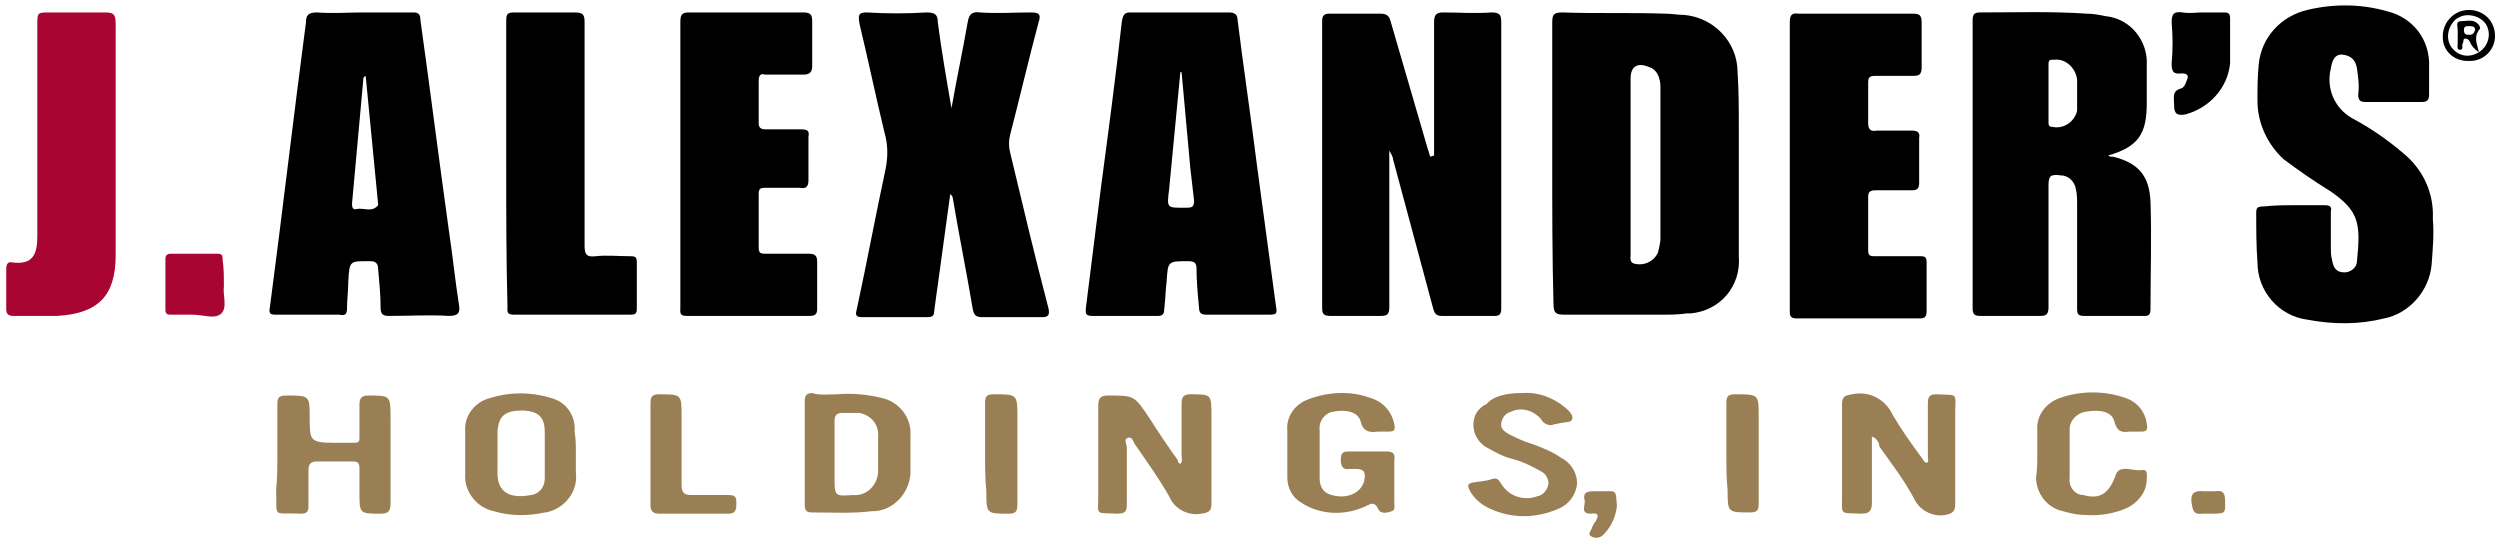 <?xml version="1.0" encoding="utf-8"?>
<!-- Generator: Adobe Illustrator 21.1.0, SVG Export Plug-In . SVG Version: 6.00 Build 0)  -->
<svg version="1.1" id="Layer_1" xmlns="http://www.w3.org/2000/svg" xmlns:xlink="http://www.w3.org/1999/xlink" x="0px" y="0px"
	 viewBox="0 0 201 43.8" style="enable-background:new 0 0 201 43.8;" xml:space="preserve">
<style type="text/css">
	.st0{fill:#A80532;}
	.st1{fill:#9A7F54;}
</style>
<title>Casual dining</title>
<path d="M124.8,13.1c0-3.8,0-7.6,0-11.3c0-0.6,0.1-0.8,0.8-0.8c2.8,0.1,5.6,0,8.3,0.1c0.5,0,1,0.1,1.5,0.1c2.4,0.2,4.3,2.2,4.3,4.6
	c0.1,1.5,0.1,2.9,0.1,4.4c0,3.5,0,6.9,0,10.4c0.2,2.4-1.5,4.4-3.9,4.6c-0.1,0-0.2,0-0.3,0c-0.7,0.1-1.3,0.1-2,0.1
	c-2.6,0-5.2,0-7.8,0c-0.7,0-0.9-0.1-0.9-0.9C124.8,20.7,124.8,16.9,124.8,13.1z M131.1,13.1c0,2.5,0,4.9,0,7.4
	c0,0.2-0.1,0.6,0.3,0.7c0.8,0.2,1.6-0.2,1.9-0.9c0.1-0.4,0.2-0.8,0.2-1.1c0-4,0-8,0-12c0-0.3,0-0.6-0.1-0.9
	c-0.1-0.4-0.4-0.8-0.8-0.9c-0.9-0.4-1.5-0.1-1.5,0.9C131.1,8.5,131.1,10.8,131.1,13.1L131.1,13.1z"/>
<path d="M115.3,12.5c0-0.8,0-1.6,0-2.3c0-2.8,0-5.6,0-8.4c0-0.5,0.1-0.8,0.7-0.8c1.3,0,2.6,0.1,3.9,0c0.7,0,0.8,0.2,0.8,0.8
	c0,7,0,14,0,21c0,0.7,0,1.3,0,2c0,0.4-0.1,0.6-0.5,0.6c-1.4,0-2.9,0-4.3,0c-0.5,0-0.6-0.3-0.7-0.7L112,12.8c0-0.2-0.2-0.5-0.3-0.7
	v0.8c0,3.9,0,7.9,0,11.8c0,0.6-0.2,0.7-0.7,0.7c-1.3,0-2.6,0-4,0c-0.5,0-0.7-0.1-0.7-0.6c0-7.7,0-15.4,0-23.1c0-0.5,0.2-0.6,0.6-0.6
	c1.4,0,2.7,0,4.1,0c0.5,0,0.7,0.2,0.8,0.6c1,3.4,2,6.9,3,10.3c0.1,0.2,0.1,0.4,0.2,0.6L115.3,12.5z"/>
<path d="M169.5,12.5c0.1,0.1,0.2,0.1,0.4,0.1c2,0.5,2.9,1.5,3,3.6c0.1,2.9,0,5.8,0,8.7c0,0.3-0.1,0.5-0.4,0.5c-1.7,0-3.3,0-5,0
	c-0.5,0-0.5-0.3-0.5-0.6c0-2.8,0-5.6,0-8.4c0-0.4,0-0.8-0.1-1.2c-0.1-0.6-0.6-1.1-1.2-1.1c-0.8-0.1-1,0-1,0.8c0,3.3,0,6.5,0,9.8
	c0,0.6-0.2,0.7-0.7,0.7c-1.6,0-3.2,0-4.8,0c-0.4,0-0.6-0.1-0.6-0.6c0-7.7,0-15.5,0-23.2c0-0.5,0.2-0.6,0.6-0.6
	c2.9,0,5.7-0.1,8.6,0.1c0.5,0,1,0.1,1.5,0.2c2,0.2,3.4,2,3.3,3.9c0,1,0,2,0,3.1C172.6,10.8,171.9,11.8,169.5,12.5z M164.7,7.5
	c0,0.8,0,1.6,0,2.3c0,0.2,0,0.4,0.3,0.4c0.9,0.2,1.8-0.4,2-1.3c0-0.1,0-0.1,0-0.2c0-0.8,0-1.5,0-2.3c-0.1-0.9-0.9-1.7-1.8-1.6
	c-0.1,0-0.1,0-0.2,0c-0.3,0-0.3,0.2-0.3,0.4C164.7,6.1,164.7,6.8,164.7,7.5L164.7,7.5z"/>
<path d="M29.2,1c1.3,0,2.6,0,4,0c0.4,0,0.6,0.1,0.6,0.6c0.8,5.7,1.5,11.3,2.3,17c0.3,2,0.5,4,0.8,5.9c0.1,0.6,0,0.9-0.8,0.9
	c-1.6-0.1-3.2,0-4.8,0c-0.5,0-0.7-0.1-0.7-0.7c0-1-0.1-2-0.2-3.1c0-0.4-0.2-0.6-0.6-0.6c-1.7,0-1.7-0.1-1.8,1.7
	c0,0.7-0.1,1.4-0.1,2.1c0,0.5-0.2,0.6-0.6,0.5c-1.7,0-3.4,0-5.1,0c-0.5,0-0.6-0.1-0.5-0.6c1-7.6,1.9-15.3,2.9-22.9
	C24.6,1.2,24.8,1,25.5,1C26.7,1.1,28,1,29.2,1z M29.4,6.1c-0.2,0.1-0.2,0.2-0.2,0.4c-0.3,3.3-0.6,6.6-0.9,9.9c0,0.3,0.1,0.5,0.4,0.4
	c0.6-0.1,1.2,0.3,1.7-0.3c0,0,0-0.1,0-0.1L29.4,6.1z"/>
<path d="M94.9,1c1.3,0,2.6,0,3.9,0c0.5,0,0.7,0.2,0.7,0.6c0.5,4,1.1,8,1.6,12c0.5,3.7,1,7.4,1.5,11.1c0.1,0.5,0,0.6-0.5,0.6
	c-1.7,0-3.4,0-5.1,0c-0.4,0-0.6-0.1-0.6-0.6c-0.1-1-0.2-2.1-0.2-3.1c0-0.5-0.2-0.6-0.7-0.6c-1.6,0-1.6,0-1.7,1.6
	c-0.1,0.8-0.1,1.5-0.2,2.3c0,0.4-0.2,0.5-0.5,0.5c-1.8,0-3.5,0-5.3,0c-0.6,0-0.5-0.3-0.5-0.6c0.4-3.2,0.8-6.4,1.2-9.6
	c0.6-4.5,1.2-9,1.7-13.5C90.3,1.1,90.5,1,90.9,1C92.2,1,93.6,1,94.9,1z M95,5.8h-0.1c-0.3,3.1-0.6,6.3-0.9,9.4
	c-0.2,1.6-0.2,1.5,1.4,1.5c0.5,0,0.6-0.1,0.6-0.6c-0.1-0.9-0.2-1.7-0.3-2.6L95,5.8z"/>
<path d="M76.5,8.7c0.4-2.3,0.9-4.6,1.3-6.9c0.1-0.6,0.3-0.9,1-0.8c1.4,0.1,2.7,0,4.1,0c0.7,0,0.8,0.2,0.6,0.8c-0.8,3-1.5,6-2.3,9.1
	c-0.1,0.4-0.1,0.9,0,1.3c1,4.2,2,8.4,3.1,12.6c0.1,0.5,0,0.7-0.5,0.7c-1.6,0-3.2,0-4.8,0c-0.6,0-0.7-0.2-0.8-0.7
	c-0.5-3-1.1-5.9-1.6-8.9c0-0.1-0.1-0.2-0.2-0.3l-1,7.3c-0.1,0.7-0.2,1.4-0.3,2.2c0,0.3-0.2,0.4-0.5,0.4c-1.8,0-3.6,0-5.3,0
	c-0.6,0-0.5-0.3-0.4-0.7c0.8-3.7,1.5-7.5,2.3-11.2c0.2-1,0.2-2-0.1-3c-0.7-2.9-1.3-5.8-2-8.7C69,1.2,69,1,69.7,1
	c1.6,0.1,3.2,0.1,4.8,0c0.7,0,0.9,0.2,0.9,0.8C75.7,4.1,76.1,6.4,76.5,8.7L76.5,8.7z"/>
<path d="M184.5,16.5c0.8,0,1.6,0,2.4,0c0.4,0,0.6,0.1,0.5,0.5c0,1,0,2,0,2.9c0,0.3,0,0.7,0.1,1c0.1,0.6,0.3,1,1,1c0.5,0,1-0.4,1-0.9
	c0.3-3,0.2-4-2.1-5.6c-1.3-0.8-2.6-1.7-3.8-2.6c-1.3-1.2-2.1-2.9-2.1-4.7c0-1,0-1.9,0.1-2.9c0.2-2.2,1.8-3.9,3.9-4.4
	c2.1-0.5,4.3-0.5,6.4,0.1c2.1,0.5,3.5,2.3,3.4,4.5c0,0.7,0,1.5,0,2.2c0,0.5-0.2,0.6-0.6,0.6c-1.5,0-3,0-4.5,0
	c-0.4,0-0.6-0.1-0.6-0.6c0.1-0.7,0-1.4-0.1-2.1c-0.1-0.6-0.4-1-1.1-1.1s-0.9,0.5-1,1.1c-0.4,1.6,0.3,3.2,1.7,4
	c1.5,0.8,2.8,1.7,4.1,2.8c1.6,1.3,2.5,3.2,2.4,5.3c0.1,1.2,0,2.4-0.1,3.7c-0.2,2.1-1.8,3.9-3.8,4.3c-2,0.5-4.1,0.5-6.2,0.1
	c-2.3-0.3-4-2.3-4-4.6c-0.1-1.3-0.1-2.7-0.1-4c0-0.4,0.1-0.5,0.6-0.5C182.9,16.5,183.7,16.5,184.5,16.5z"/>
<path d="M143.9,13.2c0-3.8,0-7.6,0-11.4c0-0.5,0.1-0.8,0.7-0.7c3.1,0,6.1,0,9.2,0c0.5,0,0.7,0.1,0.7,0.7c0,1.2,0,2.4,0,3.6
	c0,0.6-0.2,0.7-0.7,0.7c-1,0-2,0-3,0c-0.5,0-0.6,0.1-0.6,0.6c0,1.1,0,2.2,0,3.2c0,0.5,0.2,0.7,0.7,0.6c0.9,0,1.9,0,2.8,0
	c0.4,0,0.7,0.1,0.6,0.6c0,1.2,0,2.4,0,3.6c0,0.5-0.2,0.6-0.6,0.6c-1,0-2,0-2.9,0c-0.4,0-0.6,0.1-0.6,0.5c0,1.4,0,2.9,0,4.3
	c0,0.4,0.1,0.5,0.5,0.5c1.2,0,2.4,0,3.7,0c0.4,0,0.5,0.1,0.5,0.5c0,1.3,0,2.6,0,3.9c0,0.4-0.1,0.6-0.5,0.6c-3.3,0-6.7,0-10,0
	c-0.5,0-0.5-0.3-0.5-0.6C143.9,20.9,143.9,17,143.9,13.2z"/>
<path d="M54.7,13.2c0-3.8,0-7.6,0-11.4c0-0.6,0.1-0.8,0.7-0.8c3,0,6.1,0,9.1,0c0.6,0,0.8,0.1,0.8,0.7c0,1.2,0,2.4,0,3.6
	c0,0.5-0.2,0.7-0.7,0.7c-1,0-2,0-3.1,0C61.2,5.9,61,6,61,6.5c0,1.1,0,2.2,0,3.4c0,0.4,0.2,0.5,0.6,0.5c1,0,1.9,0,2.8,0
	c0.5,0,0.7,0.1,0.6,0.6c0,1.2,0,2.3,0,3.5c0,0.5-0.2,0.7-0.7,0.6c-1,0-1.9,0-2.8,0c-0.4,0-0.5,0.1-0.5,0.5c0,1.4,0,2.9,0,4.3
	c0,0.5,0.2,0.5,0.6,0.5c1.2,0,2.3,0,3.4,0c0.6,0,0.7,0.2,0.7,0.7c0,1.2,0,2.4,0,3.7c0,0.4-0.1,0.6-0.6,0.6c-3.3,0-6.6,0-9.9,0
	c-0.6,0-0.5-0.3-0.5-0.7C54.7,20.9,54.7,17,54.7,13.2z"/>
<path d="M40.7,13.1c0-3.8,0-7.6,0-11.4c0-0.6,0.1-0.7,0.7-0.7C43,1,44.6,1,46.2,1C46.9,1,47,1.2,47,1.8c0,6,0,11.9,0,17.9
	c0,0.7,0.1,1,0.9,0.9c0.9-0.1,1.8,0,2.8,0c0.4,0,0.5,0.1,0.5,0.5c0,1.2,0,2.5,0,3.7c0,0.4-0.1,0.5-0.5,0.5c-3.2,0-6.3,0-9.4,0
	c-0.6,0-0.5-0.3-0.5-0.7C40.7,20.9,40.7,17,40.7,13.1z"/>
<path class="st0" d="M9.3,11.4c0,3,0,6,0,9.1c0,3.3-1.4,4.7-4.7,4.9c-1.2,0-2.3,0-3.5,0c-0.5,0-0.6-0.2-0.6-0.6c0-1.1,0-2.2,0-3.2
	c0-0.3,0.1-0.6,0.5-0.5c1.6,0.2,2-0.6,2-2.1C3,13.3,3,7.7,3,2c0-1,0-1,1-1c1.5,0,2.9,0,4.4,0c0.7,0,0.9,0.1,0.9,0.9
	C9.3,5.1,9.3,8.2,9.3,11.4z"/>
<path class="st1" d="M150.5,35.1c0,1.8,0,3.6,0,5.3c0,0.7-0.2,0.9-0.9,0.9c-1.7-0.1-1.5,0.2-1.5-1.5c0-2.4,0-4.9,0-7.3
	c0-0.6,0.2-0.7,0.8-0.8c1.4-0.3,2.7,0.4,3.3,1.7c0.7,1.2,1.5,2.3,2.3,3.4c0.1,0.1,0.2,0.4,0.4,0.4s0.1-0.3,0.1-0.5
	c0-1.4,0-2.8,0-4.2c0-0.6,0.1-0.8,0.7-0.8c1.8,0.1,1.5-0.2,1.5,1.6c0,2.4,0,4.8,0,7.2c0,0.6-0.2,0.8-0.8,0.9c-1,0.2-2.1-0.4-2.5-1.3
	c-0.8-1.5-1.8-2.8-2.8-4.2C151.1,35.5,150.8,35.2,150.5,35.1z"/>
<path class="st1" d="M94.9,37.3c0.2-0.2,0.1-0.5,0.1-0.7c0-1.4,0-2.8,0-4.2c0-0.5,0.2-0.7,0.7-0.7c1.7,0,1.7,0,1.7,1.7
	c0,2.4,0,4.7,0,7.1c0,0.6-0.2,0.7-0.8,0.8c-1.1,0.2-2.2-0.4-2.6-1.4c-0.8-1.4-1.8-2.8-2.7-4.1c-0.2-0.2-0.2-0.7-0.6-0.6
	s-0.1,0.5-0.1,0.8c0,1.5,0,3,0,4.5c0,0.6-0.1,0.8-0.8,0.8c-1.8-0.1-1.5,0.2-1.5-1.5c0-2.4,0-4.8,0-7.2c0-0.6,0.2-0.8,0.8-0.8
	c2.1,0,2.1,0,3.3,1.8c0.7,1.1,1.5,2.3,2.3,3.4C94.7,37.1,94.7,37.2,94.9,37.3z"/>
<path class="st1" d="M67.3,31.7c1.2-0.1,2.4,0,3.6,0.3c1.4,0.3,2.4,1.6,2.3,3c0,0.9,0,1.8,0,2.7c0.1,1.7-1.2,3.3-2.9,3.4
	c-0.1,0-0.1,0-0.2,0c-1.6,0.2-3.2,0.1-4.8,0.1c-0.4,0-0.6-0.1-0.6-0.6c0-2.8,0-5.6,0-8.4c0-0.4,0.2-0.6,0.6-0.6
	C65.9,31.8,66.6,31.7,67.3,31.7z M67.1,36.5L67.1,36.5c0,0.6,0,1.3,0,1.9c0,1.5,0,1.5,1.5,1.4c1,0.1,1.9-0.7,2-1.8
	c0-0.1,0-0.2,0-0.3c0-0.8,0-1.6,0-2.5c0.1-1-0.5-1.8-1.5-2c-0.1,0-0.3,0-0.4,0c-0.3,0-0.7,0-1,0s-0.6,0.1-0.6,0.6
	C67.1,34.7,67.1,35.6,67.1,36.5L67.1,36.5z"/>
<path class="st1" d="M22.3,36.5c0-1.3,0-2.7,0-4c0-0.5,0.1-0.7,0.7-0.7c1.9,0,1.9,0,1.9,1.8s0,2,2,2c0.5,0,1,0,1.5,0
	s0.5-0.1,0.5-0.5c0-0.9,0-1.8,0-2.6c0-0.5,0.2-0.7,0.7-0.7c1.8,0,1.8,0,1.8,1.8c0,2.3,0,4.6,0,6.9c0,0.6-0.2,0.8-0.8,0.8
	c-1.7,0-1.7,0-1.7-1.7c0-0.6,0-1.3,0-1.9s-0.2-0.6-0.7-0.6c-0.9,0-1.8,0-2.7,0c-0.5,0-0.7,0.2-0.7,0.7c0,1,0,2,0,2.9
	c0,0.4-0.1,0.6-0.6,0.6c-2.4-0.1-1.9,0.4-2-1.9C22.3,38.4,22.3,37.5,22.3,36.5z"/>
<path class="st1" d="M46.3,36.5c0,0.5,0,1,0,1.5c0.2,1.5-0.9,2.9-2.4,3.2c0,0,0,0-0.1,0c-1.3,0.3-2.8,0.3-4.1-0.1
	c-1.4-0.3-2.4-1.6-2.3-3c0-1.1,0-2.3,0-3.4c-0.1-1.3,0.8-2.4,2-2.7c1.6-0.5,3.3-0.5,4.9,0c1.2,0.3,2,1.4,1.9,2.7
	C46.3,35.3,46.3,35.9,46.3,36.5z M43.8,36.5L43.8,36.5c0-0.6,0-1.1,0-1.7c0-1.3-0.5-1.7-1.7-1.8c-1.5,0-2,0.4-2.1,1.7c0,1,0,2,0,3.1
	c-0.1,1.9,1.1,2.3,2.7,2c0.7-0.1,1.1-0.7,1.1-1.3C43.8,37.9,43.8,37.2,43.8,36.5z"/>
<path class="st1" d="M103.5,36.5c0-0.7,0-1.3,0-1.9c-0.1-1.1,0.6-2.1,1.7-2.5c1.6-0.6,3.4-0.7,5-0.1c1,0.3,1.7,1.1,1.9,2.1
	c0.1,0.5,0,0.6-0.5,0.6c-0.3,0-0.5,0-0.8,0c-0.7,0.1-1.2,0-1.4-0.8s-1.2-1-2.2-0.8c-0.7,0.1-1.2,0.8-1.1,1.5c0,1.3,0,2.5,0,3.8
	c0,1,0.5,1.4,1.5,1.5s1.9-0.4,2.1-1.3c0.1-0.6,0-0.9-0.7-0.9c-0.2,0-0.3,0-0.5,0c-0.5,0.1-0.7-0.2-0.7-0.7s0.1-0.7,0.6-0.7
	c1,0,2.1,0,3.1,0c0.5,0,0.7,0.2,0.6,0.7c0,1.1,0,2.3,0,3.4c0,0.3,0.1,0.6-0.2,0.7s-0.9,0.3-1.1-0.2c-0.3-0.6-0.6-0.4-1-0.2
	c-1.7,0.8-3.7,0.7-5.2-0.3c-0.7-0.4-1.1-1.2-1.1-2C103.5,37.9,103.5,37.2,103.5,36.5z"/>
<path class="st1" d="M122.4,31.6c1.3-0.1,2.6,0.4,3.6,1.3c0.2,0.2,0.5,0.5,0.4,0.8s-0.5,0.2-0.8,0.3c-0.2,0-0.4,0.1-0.6,0.1
	c-0.4,0.2-0.9,0-1.1-0.4c-0.6-0.7-1.6-1-2.4-0.6c-0.4,0.1-0.7,0.4-0.8,0.9c-0.1,0.5,0.3,0.7,0.6,0.9c0.6,0.3,1.2,0.6,1.9,0.8
	c0.8,0.3,1.6,0.6,2.3,1.1c0.8,0.4,1.3,1.2,1.3,2.1c-0.1,0.9-0.7,1.7-1.5,2c-1.8,0.8-3.8,0.8-5.5,0c-0.7-0.3-1.4-0.9-1.7-1.6
	c-0.1-0.3-0.1-0.4,0.3-0.5c0.5-0.1,1.1-0.1,1.6-0.3c0.4-0.1,0.5,0.1,0.7,0.4c0.6,1,1.8,1.4,2.9,1c0.5-0.1,0.8-0.5,0.9-1
	c0-0.4-0.2-0.8-0.6-1c-0.7-0.4-1.5-0.8-2.3-1c-0.8-0.2-1.5-0.6-2.2-1c-0.9-0.6-1.2-1.8-0.7-2.7c0.2-0.3,0.5-0.6,0.8-0.7
	C120.1,31.8,121.2,31.6,122.4,31.6z"/>
<path class="st1" d="M163.8,36.5c0-0.6,0-1.3,0-1.9c-0.1-1.2,0.7-2.2,1.8-2.6c1.7-0.6,3.6-0.6,5.3,0c0.9,0.3,1.6,1.1,1.7,2.1
	c0.1,0.4,0,0.6-0.4,0.6c-0.3,0-0.7,0-1,0c-0.6,0.1-1,0-1.2-0.8s-1.1-1-2.3-0.8c-0.7,0.1-1.3,0.7-1.3,1.4c0,0,0,0,0,0
	c0,1.3,0,2.6,0,3.9c-0.1,0.7,0.4,1.4,1.1,1.4c1.4,0.4,2.1-0.2,2.6-1.6c0.3-0.9,1.4-0.3,2.1-0.4c0.5-0.1,0.4,0.4,0.4,0.7
	c0,1-0.6,1.8-1.5,2.3c-1.1,0.5-2.3,0.7-3.5,0.6c-0.7,0-1.4-0.2-2.1-0.4c-1.1-0.4-1.8-1.5-1.8-2.6C163.8,37.7,163.8,37.1,163.8,36.5z
	"/>
<path d="M177,1c0.6,0,1.2,0,1.8,0c0.4,0,0.5,0.1,0.5,0.5c0,1.2,0,2.4,0,3.6c-0.2,2-1.7,3.6-3.6,4.1c-0.6,0.1-0.9,0-0.9-0.7
	s-0.2-1.2,0.6-1.4c0.2-0.1,0.3-0.3,0.4-0.6c0.2-0.4,0.1-0.6-0.4-0.6c-0.7,0.1-0.8-0.2-0.8-0.8c0.1-1.1,0.1-2.2,0-3.3
	c0-0.7,0.2-0.9,0.9-0.8C176.1,1.1,176.5,1,177,1z"/>
<path class="st1" d="M52.3,36.5c0-1.3,0-2.7,0-4c0-0.6,0.1-0.8,0.7-0.8c1.8,0,1.8,0,1.8,1.8s0,3.6,0,5.5c0,0.6,0.2,0.8,0.8,0.8
	c1,0,2,0,3,0c0.7,0,0.6,0.4,0.6,0.8s-0.1,0.7-0.6,0.7c-1.9,0-3.7,0-5.6,0c-0.5,0-0.7-0.2-0.7-0.7C52.3,39.2,52.3,37.9,52.3,36.5z"/>
<path class="st1" d="M79.2,36.4c0-1.3,0-2.7,0-4c0-0.5,0.1-0.7,0.7-0.7c1.9,0,1.9,0,1.9,1.9c0,2.3,0,4.6,0,6.9
	c0,0.6-0.1,0.8-0.7,0.8c-1.8,0-1.8,0-1.8-1.8C79.2,38.5,79.2,37.5,79.2,36.4z"/>
<path class="st1" d="M138.8,36.5c0-1.4,0-2.7,0-4.1c0-0.5,0.1-0.7,0.7-0.7c1.9,0,1.9,0,1.9,1.8c0,2.3,0,4.7,0,7
	c0,0.5-0.1,0.7-0.7,0.7c-1.8,0-1.8,0-1.8-1.8C138.8,38.5,138.8,37.5,138.8,36.5z"/>
<path class="st0" d="M18,23c-0.1,0.7,0.3,1.7-0.2,2.2c-0.5,0.5-1.5,0.1-2.3,0.1c-0.6,0-1.2,0-1.8,0c-0.3,0-0.4-0.1-0.4-0.4
	c0-1.3,0-2.7,0-4.1c0-0.3,0.2-0.4,0.4-0.4c1.3,0,2.5,0,3.8,0c0.4,0,0.4,0.2,0.4,0.5C18,21.6,18,22.2,18,23z"/>
<path class="st1" d="M128.7,39.5c1.3,0,1.2-0.2,1.3,1.2c-0.1,0.9-0.5,1.7-1.1,2.3c-0.3,0.3-0.7,0.3-1,0.1c-0.3-0.2,0.1-0.5,0.1-0.7
	c0.1-0.2,0.2-0.4,0.3-0.5c0.2-0.4,0.3-0.7-0.4-0.6c-0.9,0-0.4-0.7-0.5-1.1s0-0.7,0.6-0.7C128.2,39.5,128.4,39.5,128.7,39.5z"/>
<path class="st1" d="M177.6,41.3c-0.2,0-0.3,0-0.5,0c-0.7,0.1-0.8-0.2-0.9-0.9s0.2-1,1-0.9c0.3,0,0.6,0,0.9,0
	c0.6-0.1,0.8,0.1,0.8,0.8C178.9,41.3,179,41.3,177.6,41.3z"/>
<path d="M198.4,4.9c-1.1,0-2-0.8-2-1.9c0,0,0,0,0-0.1c0-1.1,0.9-2.1,2.1-2.1s2.1,0.9,2.1,2.1c0,1.1-0.9,2-2,2
	C198.5,4.9,198.4,4.9,198.4,4.9z M199.3,4.2c0.8-0.5,1-1.5,0.6-2.2s-1.5-1-2.2-0.6c-0.1,0-0.1,0.1-0.2,0.1c-0.7,0.6-0.9,1.6-0.4,2.3
	C197.6,4.5,198.5,4.7,199.3,4.2C199.3,4.2,199.3,4.2,199.3,4.2L199.3,4.2z"/>
<path d="M199.3,4.2c-0.3-0.2-0.6-0.5-0.7-0.8c-0.1-0.2-0.2-0.3-0.4-0.3s-0.1,0.3-0.2,0.4s0.1,0.5-0.2,0.5s-0.2-0.3-0.2-0.5
	c0-0.4,0-0.7,0-1.1c0-0.3-0.2-0.7,0.3-0.7s1-0.2,1.4,0.3c0.1,0.1,0.1,0.3,0.1,0.3C198.8,3,199.2,3.6,199.3,4.2L199.3,4.2z M199,2.4
	c0-0.3-0.3-0.3-0.5-0.3s-0.4,0-0.4,0.3s0.1,0.4,0.4,0.4S198.9,2.7,199,2.4L199,2.4z"/>
</svg>

